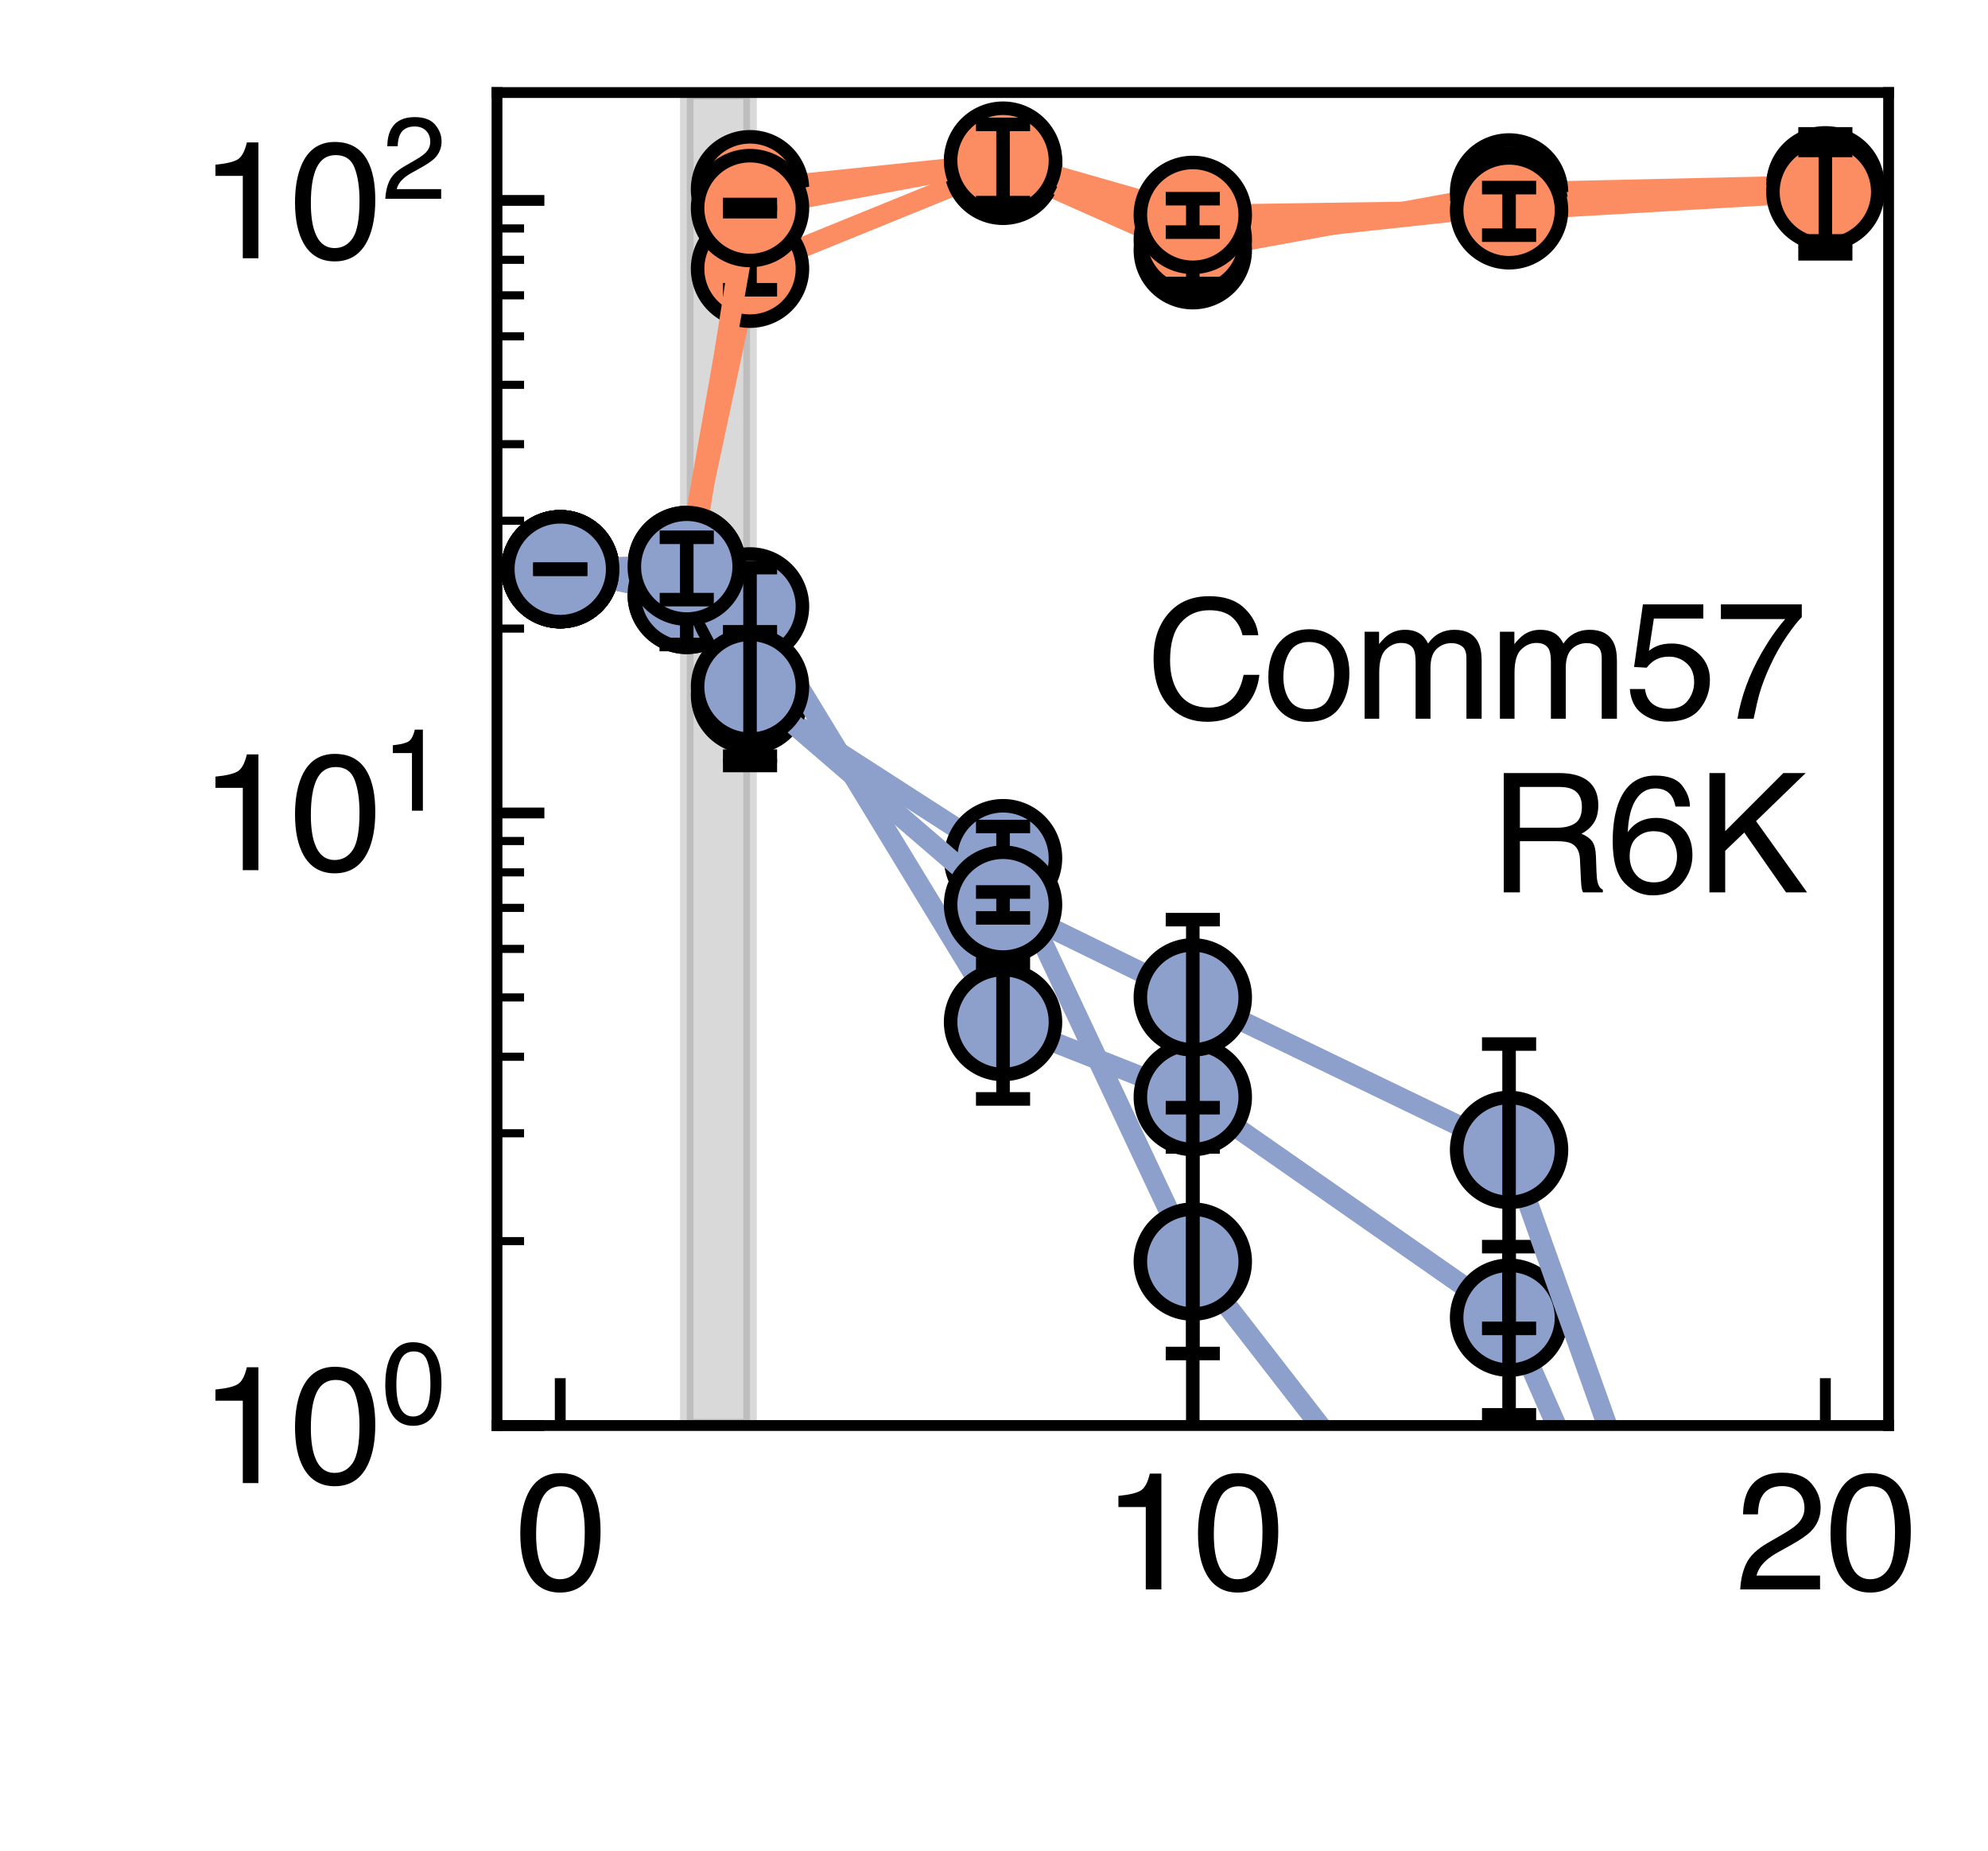 <?xml version="1.0" encoding="utf-8" standalone="no"?>
<!DOCTYPE svg PUBLIC "-//W3C//DTD SVG 1.1//EN"
  "http://www.w3.org/Graphics/SVG/1.1/DTD/svg11.dtd">
<svg xmlns:xlink="http://www.w3.org/1999/xlink" width="146.88pt" height="136.8pt" viewBox="0 0 146.88 136.8" xmlns="http://www.w3.org/2000/svg" version="1.1">
 <defs>
  <style type="text/css">*{stroke-linejoin: round; stroke-linecap: butt}</style>
 </defs>
 <g id="figure_1">
  <g id="patch_1">
   <path d="M 0 136.8 
L 146.88 136.8 
L 146.88 0 
L 0 0 
z
" style="fill: #ffffff"/>
  </g>
  <g id="axes_1">
   <g id="patch_2">
    <path d="M 36.72 105.336 
L 139.536 105.336 
L 139.536 6.84 
L 36.72 6.84 
z
" style="fill: #ffffff"/>
   </g>
   <g id="PolyCollection_1">
    <defs>
     <path id="m536bdb9a89" d="M 50.74 -129.96 
L 50.74 -31.464 
L 55.414 -31.464 
L 55.414 -129.96 
L 55.414 -129.96 
L 50.74 -129.96 
z
" style="stroke: #808080; stroke-opacity: 0.3"/>
    </defs>
    <g clip-path="url(#p95fe189f56)">
     <use xlink:href="#m536bdb9a89" x="0" y="136.8" style="fill: #808080; fill-opacity: 0.3; stroke: #808080; stroke-opacity: 0.3"/>
    </g>
   </g>
   <g id="line2d_1">
    <path d="M 41.393 42.061 
L 50.74 41.745 
L 55.414 19.857 
L 74.108 12.254 
L 88.128 18.49 
L 111.495 14.219 
L 134.863 13.693 
" clip-path="url(#p95fe189f56)" style="fill: none; stroke: #fc8d62; stroke-width: 1.5; stroke-linecap: square"/>
   </g>
   <g id="PathCollection_1">
    <defs>
     <path id="m0104dc7ea4" d="M 0 3.873 
C 1.027 3.873 2.012 3.465 2.739 2.739 
C 3.465 2.012 3.873 1.027 3.873 0 
C 3.873 -1.027 3.465 -2.012 2.739 -2.739 
C 2.012 -3.465 1.027 -3.873 0 -3.873 
C -1.027 -3.873 -2.012 -3.465 -2.739 -2.739 
C -3.465 -2.012 -3.873 -1.027 -3.873 0 
C -3.873 1.027 -3.465 2.012 -2.739 2.739 
C -2.012 3.465 -1.027 3.873 0 3.873 
z
" style="stroke: #000000"/>
    </defs>
    <g clip-path="url(#p95fe189f56)">
     <use xlink:href="#m0104dc7ea4" x="41.393" y="42.061" style="fill: #fc8d62; stroke: #000000"/>
     <use xlink:href="#m0104dc7ea4" x="50.74" y="41.745" style="fill: #fc8d62; stroke: #000000"/>
     <use xlink:href="#m0104dc7ea4" x="55.414" y="19.857" style="fill: #fc8d62; stroke: #000000"/>
     <use xlink:href="#m0104dc7ea4" x="74.108" y="12.254" style="fill: #fc8d62; stroke: #000000"/>
     <use xlink:href="#m0104dc7ea4" x="88.128" y="18.49" style="fill: #fc8d62; stroke: #000000"/>
     <use xlink:href="#m0104dc7ea4" x="111.495" y="14.219" style="fill: #fc8d62; stroke: #000000"/>
     <use xlink:href="#m0104dc7ea4" x="134.863" y="13.693" style="fill: #fc8d62; stroke: #000000"/>
    </g>
   </g>
   <g id="LineCollection_1">
    <path d="M 41.393 42.061 
L 41.393 42.061 
" clip-path="url(#p95fe189f56)" style="fill: none; stroke: #000000"/>
    <path d="M 50.74 43.692 
L 50.74 39.973 
" clip-path="url(#p95fe189f56)" style="fill: none; stroke: #000000"/>
    <path d="M 55.414 21.411 
L 55.414 18.417 
" clip-path="url(#p95fe189f56)" style="fill: none; stroke: #000000"/>
    <path d="M 74.108 13.344 
L 74.108 11.221 
" clip-path="url(#p95fe189f56)" style="fill: none; stroke: #000000"/>
    <path d="M 88.128 20.435 
L 88.128 16.721 
" clip-path="url(#p95fe189f56)" style="fill: none; stroke: #000000"/>
    <path d="M 111.495 17.224 
L 111.495 11.613 
" clip-path="url(#p95fe189f56)" style="fill: none; stroke: #000000"/>
    <path d="M 134.863 16.006 
L 134.863 11.624 
" clip-path="url(#p95fe189f56)" style="fill: none; stroke: #000000"/>
   </g>
   <g id="line2d_2">
    <defs>
     <path id="mca5f8cba66" d="M 2 0 
L -2 -0 
" style="stroke: #000000"/>
    </defs>
    <g clip-path="url(#p95fe189f56)">
     <use xlink:href="#mca5f8cba66" x="41.393" y="42.061" style="stroke: #000000"/>
     <use xlink:href="#mca5f8cba66" x="50.74" y="43.692" style="stroke: #000000"/>
     <use xlink:href="#mca5f8cba66" x="55.414" y="21.411" style="stroke: #000000"/>
     <use xlink:href="#mca5f8cba66" x="74.108" y="13.344" style="stroke: #000000"/>
     <use xlink:href="#mca5f8cba66" x="88.128" y="20.435" style="stroke: #000000"/>
     <use xlink:href="#mca5f8cba66" x="111.495" y="17.224" style="stroke: #000000"/>
     <use xlink:href="#mca5f8cba66" x="134.863" y="16.006" style="stroke: #000000"/>
    </g>
   </g>
   <g id="line2d_3">
    <g clip-path="url(#p95fe189f56)">
     <use xlink:href="#mca5f8cba66" x="41.393" y="42.061" style="stroke: #000000"/>
     <use xlink:href="#mca5f8cba66" x="50.74" y="39.973" style="stroke: #000000"/>
     <use xlink:href="#mca5f8cba66" x="55.414" y="18.417" style="stroke: #000000"/>
     <use xlink:href="#mca5f8cba66" x="74.108" y="11.221" style="stroke: #000000"/>
     <use xlink:href="#mca5f8cba66" x="88.128" y="16.721" style="stroke: #000000"/>
     <use xlink:href="#mca5f8cba66" x="111.495" y="11.613" style="stroke: #000000"/>
     <use xlink:href="#mca5f8cba66" x="134.863" y="11.624" style="stroke: #000000"/>
    </g>
   </g>
   <g id="line2d_4">
    <path d="M 41.393 42.061 
L 50.74 43.959 
L 55.414 13.983 
L 74.108 12.037 
L 88.128 17.713 
L 111.495 15.188 
L 134.863 13.827 
" clip-path="url(#p95fe189f56)" style="fill: none; stroke: #fc8d62; stroke-width: 1.5; stroke-linecap: square"/>
   </g>
   <g id="PathCollection_2">
    <g clip-path="url(#p95fe189f56)">
     <use xlink:href="#m0104dc7ea4" x="41.393" y="42.061" style="fill: #fc8d62; stroke: #000000"/>
     <use xlink:href="#m0104dc7ea4" x="50.74" y="43.959" style="fill: #fc8d62; stroke: #000000"/>
     <use xlink:href="#m0104dc7ea4" x="55.414" y="13.983" style="fill: #fc8d62; stroke: #000000"/>
     <use xlink:href="#m0104dc7ea4" x="74.108" y="12.037" style="fill: #fc8d62; stroke: #000000"/>
     <use xlink:href="#m0104dc7ea4" x="88.128" y="17.713" style="fill: #fc8d62; stroke: #000000"/>
     <use xlink:href="#m0104dc7ea4" x="111.495" y="15.188" style="fill: #fc8d62; stroke: #000000"/>
     <use xlink:href="#m0104dc7ea4" x="134.863" y="13.827" style="fill: #fc8d62; stroke: #000000"/>
    </g>
   </g>
   <g id="LineCollection_2">
    <path d="M 41.393 42.061 
L 41.393 42.061 
" clip-path="url(#p95fe189f56)" style="fill: none; stroke: #000000"/>
    <path d="M 50.74 47.621 
L 50.74 40.873 
" clip-path="url(#p95fe189f56)" style="fill: none; stroke: #000000"/>
    <path d="M 55.414 15.689 
L 55.414 12.412 
" clip-path="url(#p95fe189f56)" style="fill: none; stroke: #000000"/>
    <path d="M 74.108 13.627 
L 74.108 10.567 
" clip-path="url(#p95fe189f56)" style="fill: none; stroke: #000000"/>
    <path d="M 88.128 20.945 
L 88.128 14.937 
" clip-path="url(#p95fe189f56)" style="fill: none; stroke: #000000"/>
    <path d="M 111.495 17.687 
L 111.495 12.972 
" clip-path="url(#p95fe189f56)" style="fill: none; stroke: #000000"/>
    <path d="M 134.863 18.754 
L 134.863 9.891 
" clip-path="url(#p95fe189f56)" style="fill: none; stroke: #000000"/>
   </g>
   <g id="line2d_5">
    <g clip-path="url(#p95fe189f56)">
     <use xlink:href="#mca5f8cba66" x="41.393" y="42.061" style="stroke: #000000"/>
     <use xlink:href="#mca5f8cba66" x="50.74" y="47.621" style="stroke: #000000"/>
     <use xlink:href="#mca5f8cba66" x="55.414" y="15.689" style="stroke: #000000"/>
     <use xlink:href="#mca5f8cba66" x="74.108" y="13.627" style="stroke: #000000"/>
     <use xlink:href="#mca5f8cba66" x="88.128" y="20.945" style="stroke: #000000"/>
     <use xlink:href="#mca5f8cba66" x="111.495" y="17.687" style="stroke: #000000"/>
     <use xlink:href="#mca5f8cba66" x="134.863" y="18.754" style="stroke: #000000"/>
    </g>
   </g>
   <g id="line2d_6">
    <g clip-path="url(#p95fe189f56)">
     <use xlink:href="#mca5f8cba66" x="41.393" y="42.061" style="stroke: #000000"/>
     <use xlink:href="#mca5f8cba66" x="50.74" y="40.873" style="stroke: #000000"/>
     <use xlink:href="#mca5f8cba66" x="55.414" y="12.412" style="stroke: #000000"/>
     <use xlink:href="#mca5f8cba66" x="74.108" y="10.567" style="stroke: #000000"/>
     <use xlink:href="#mca5f8cba66" x="88.128" y="14.937" style="stroke: #000000"/>
     <use xlink:href="#mca5f8cba66" x="111.495" y="12.972" style="stroke: #000000"/>
     <use xlink:href="#mca5f8cba66" x="134.863" y="9.891" style="stroke: #000000"/>
    </g>
   </g>
   <g id="line2d_7">
    <path d="M 41.393 42.061 
L 50.74 41.87 
L 55.414 15.375 
L 74.108 11.871 
L 88.128 15.879 
L 111.495 15.541 
L 134.863 14.176 
" clip-path="url(#p95fe189f56)" style="fill: none; stroke: #fc8d62; stroke-width: 1.5; stroke-linecap: square"/>
   </g>
   <g id="PathCollection_3">
    <g clip-path="url(#p95fe189f56)">
     <use xlink:href="#m0104dc7ea4" x="41.393" y="42.061" style="fill: #fc8d62; stroke: #000000"/>
     <use xlink:href="#m0104dc7ea4" x="50.74" y="41.87" style="fill: #fc8d62; stroke: #000000"/>
     <use xlink:href="#m0104dc7ea4" x="55.414" y="15.375" style="fill: #fc8d62; stroke: #000000"/>
     <use xlink:href="#m0104dc7ea4" x="74.108" y="11.871" style="fill: #fc8d62; stroke: #000000"/>
     <use xlink:href="#m0104dc7ea4" x="88.128" y="15.879" style="fill: #fc8d62; stroke: #000000"/>
     <use xlink:href="#m0104dc7ea4" x="111.495" y="15.541" style="fill: #fc8d62; stroke: #000000"/>
     <use xlink:href="#m0104dc7ea4" x="134.863" y="14.176" style="fill: #fc8d62; stroke: #000000"/>
    </g>
   </g>
   <g id="LineCollection_3">
    <path d="M 41.393 42.061 
L 41.393 42.061 
" clip-path="url(#p95fe189f56)" style="fill: none; stroke: #000000"/>
    <path d="M 50.74 44.308 
L 50.74 39.701 
" clip-path="url(#p95fe189f56)" style="fill: none; stroke: #000000"/>
    <path d="M 55.414 15.643 
L 55.414 15.11 
" clip-path="url(#p95fe189f56)" style="fill: none; stroke: #000000"/>
    <path d="M 74.108 14.974 
L 74.108 9.192 
" clip-path="url(#p95fe189f56)" style="fill: none; stroke: #000000"/>
    <path d="M 88.128 17.152 
L 88.128 14.683 
" clip-path="url(#p95fe189f56)" style="fill: none; stroke: #000000"/>
    <path d="M 111.495 17.378 
L 111.495 13.862 
" clip-path="url(#p95fe189f56)" style="fill: none; stroke: #000000"/>
    <path d="M 134.863 17.8 
L 134.863 11.118 
" clip-path="url(#p95fe189f56)" style="fill: none; stroke: #000000"/>
   </g>
   <g id="line2d_8">
    <g clip-path="url(#p95fe189f56)">
     <use xlink:href="#mca5f8cba66" x="41.393" y="42.061" style="stroke: #000000"/>
     <use xlink:href="#mca5f8cba66" x="50.74" y="44.308" style="stroke: #000000"/>
     <use xlink:href="#mca5f8cba66" x="55.414" y="15.643" style="stroke: #000000"/>
     <use xlink:href="#mca5f8cba66" x="74.108" y="14.974" style="stroke: #000000"/>
     <use xlink:href="#mca5f8cba66" x="88.128" y="17.152" style="stroke: #000000"/>
     <use xlink:href="#mca5f8cba66" x="111.495" y="17.378" style="stroke: #000000"/>
     <use xlink:href="#mca5f8cba66" x="134.863" y="17.8" style="stroke: #000000"/>
    </g>
   </g>
   <g id="line2d_9">
    <g clip-path="url(#p95fe189f56)">
     <use xlink:href="#mca5f8cba66" x="41.393" y="42.061" style="stroke: #000000"/>
     <use xlink:href="#mca5f8cba66" x="50.74" y="39.701" style="stroke: #000000"/>
     <use xlink:href="#mca5f8cba66" x="55.414" y="15.11" style="stroke: #000000"/>
     <use xlink:href="#mca5f8cba66" x="74.108" y="9.192" style="stroke: #000000"/>
     <use xlink:href="#mca5f8cba66" x="88.128" y="14.683" style="stroke: #000000"/>
     <use xlink:href="#mca5f8cba66" x="111.495" y="13.862" style="stroke: #000000"/>
     <use xlink:href="#mca5f8cba66" x="134.863" y="11.118" style="stroke: #000000"/>
    </g>
   </g>
   <g id="line2d_10">
    <path d="M 41.393 42.061 
L 50.74 41.745 
L 55.414 19.857 
L 74.108 12.254 
L 88.128 18.49 
L 111.495 14.219 
L 134.863 13.693 
" clip-path="url(#p95fe189f56)" style="fill: none"/>
   </g>
   <g id="line2d_11">
    <path d="M 41.393 42.061 
L 50.74 43.959 
L 55.414 13.983 
L 74.108 12.037 
L 88.128 17.713 
L 111.495 15.188 
L 134.863 13.827 
" clip-path="url(#p95fe189f56)" style="fill: none"/>
   </g>
   <g id="line2d_12">
    <path d="M 41.393 42.061 
L 50.74 41.87 
L 55.414 15.375 
L 74.108 11.871 
L 88.128 15.879 
L 111.495 15.541 
L 134.863 14.176 
" clip-path="url(#p95fe189f56)" style="fill: none"/>
   </g>
   <g id="line2d_13">
    <path d="M 41.393 42.061 
L 50.74 41.745 
L 55.414 51.365 
L 74.108 63.413 
L 88.128 93.223 
L 111.495 123.348 
L 123.888 137.8 
" clip-path="url(#p95fe189f56)" style="fill: none; stroke: #8da0cb; stroke-width: 1.5; stroke-linecap: square"/>
   </g>
   <g id="PathCollection_4">
    <defs>
     <path id="me260793ba6" d="M 0 3.873 
C 1.027 3.873 2.012 3.465 2.739 2.739 
C 3.465 2.012 3.873 1.027 3.873 0 
C 3.873 -1.027 3.465 -2.012 2.739 -2.739 
C 2.012 -3.465 1.027 -3.873 0 -3.873 
C -1.027 -3.873 -2.012 -3.465 -2.739 -2.739 
C -3.465 -2.012 -3.873 -1.027 -3.873 0 
C -3.873 1.027 -3.465 2.012 -2.739 2.739 
C -2.012 3.465 -1.027 3.873 0 3.873 
z
" style="stroke: #000000"/>
    </defs>
    <g clip-path="url(#p95fe189f56)">
     <use xlink:href="#me260793ba6" x="41.393" y="42.061" style="fill: #8da0cb; stroke: #000000"/>
     <use xlink:href="#me260793ba6" x="50.74" y="41.745" style="fill: #8da0cb; stroke: #000000"/>
     <use xlink:href="#me260793ba6" x="55.414" y="51.365" style="fill: #8da0cb; stroke: #000000"/>
     <use xlink:href="#me260793ba6" x="74.108" y="63.413" style="fill: #8da0cb; stroke: #000000"/>
     <use xlink:href="#me260793ba6" x="88.128" y="93.223" style="fill: #8da0cb; stroke: #000000"/>
     <use xlink:href="#me260793ba6" x="111.495" y="123.348" style="fill: #8da0cb; stroke: #000000"/>
     <use xlink:href="#me260793ba6" x="134.863" y="150.599" style="fill: #8da0cb; stroke: #000000"/>
    </g>
   </g>
   <g id="LineCollection_4">
    <path d="M 41.393 42.061 
L 41.393 42.061 
" clip-path="url(#p95fe189f56)" style="fill: none; stroke: #000000"/>
    <path d="M 50.74 43.692 
L 50.74 39.973 
" clip-path="url(#p95fe189f56)" style="fill: none; stroke: #000000"/>
    <path d="M 55.414 56.564 
L 55.414 47.257 
" clip-path="url(#p95fe189f56)" style="fill: none; stroke: #000000"/>
    <path d="M 74.108 66.07 
L 74.108 61.072 
" clip-path="url(#p95fe189f56)" style="fill: none; stroke: #000000"/>
    <path d="M 88.128 108.444 
L 88.128 84.749 
" clip-path="url(#p95fe189f56)" style="fill: none; stroke: #000000"/>
    <path d="M 111.495 129.036 
L 111.495 118.942 
" clip-path="url(#p95fe189f56)" style="fill: none; stroke: #000000"/>
    <path clip-path="url(#p95fe189f56)" style="fill: none; stroke: #000000"/>
   </g>
   <g id="line2d_14">
    <g clip-path="url(#p95fe189f56)">
     <use xlink:href="#mca5f8cba66" x="41.393" y="42.061" style="stroke: #000000"/>
     <use xlink:href="#mca5f8cba66" x="50.74" y="43.692" style="stroke: #000000"/>
     <use xlink:href="#mca5f8cba66" x="55.414" y="56.564" style="stroke: #000000"/>
     <use xlink:href="#mca5f8cba66" x="74.108" y="66.07" style="stroke: #000000"/>
     <use xlink:href="#mca5f8cba66" x="88.128" y="108.444" style="stroke: #000000"/>
     <use xlink:href="#mca5f8cba66" x="111.495" y="129.036" style="stroke: #000000"/>
     <use xlink:href="#mca5f8cba66" x="134.863" y="152.962" style="stroke: #000000"/>
    </g>
   </g>
   <g id="line2d_15">
    <g clip-path="url(#p95fe189f56)">
     <use xlink:href="#mca5f8cba66" x="41.393" y="42.061" style="stroke: #000000"/>
     <use xlink:href="#mca5f8cba66" x="50.74" y="39.973" style="stroke: #000000"/>
     <use xlink:href="#mca5f8cba66" x="55.414" y="47.257" style="stroke: #000000"/>
     <use xlink:href="#mca5f8cba66" x="74.108" y="61.072" style="stroke: #000000"/>
     <use xlink:href="#mca5f8cba66" x="88.128" y="84.749" style="stroke: #000000"/>
     <use xlink:href="#mca5f8cba66" x="111.495" y="118.942" style="stroke: #000000"/>
     <use xlink:href="#mca5f8cba66" x="134.863" y="148.489" style="stroke: #000000"/>
    </g>
   </g>
   <g id="line2d_16">
    <path d="M 41.393 42.061 
L 50.74 43.959 
L 55.414 44.809 
L 74.108 75.521 
L 88.128 81.064 
L 111.495 97.366 
L 129.244 137.8 
" clip-path="url(#p95fe189f56)" style="fill: none; stroke: #8da0cb; stroke-width: 1.5; stroke-linecap: square"/>
   </g>
   <g id="PathCollection_5">
    <g clip-path="url(#p95fe189f56)">
     <use xlink:href="#me260793ba6" x="41.393" y="42.061" style="fill: #8da0cb; stroke: #000000"/>
     <use xlink:href="#me260793ba6" x="50.74" y="43.959" style="fill: #8da0cb; stroke: #000000"/>
     <use xlink:href="#me260793ba6" x="55.414" y="44.809" style="fill: #8da0cb; stroke: #000000"/>
     <use xlink:href="#me260793ba6" x="74.108" y="75.521" style="fill: #8da0cb; stroke: #000000"/>
     <use xlink:href="#me260793ba6" x="88.128" y="81.064" style="fill: #8da0cb; stroke: #000000"/>
     <use xlink:href="#me260793ba6" x="111.495" y="97.366" style="fill: #8da0cb; stroke: #000000"/>
     <use xlink:href="#me260793ba6" x="134.863" y="150.599" style="fill: #8da0cb; stroke: #000000"/>
    </g>
   </g>
   <g id="LineCollection_5">
    <path d="M 41.393 42.061 
L 41.393 42.061 
" clip-path="url(#p95fe189f56)" style="fill: none; stroke: #000000"/>
    <path d="M 50.74 47.621 
L 50.74 40.873 
" clip-path="url(#p95fe189f56)" style="fill: none; stroke: #000000"/>
    <path d="M 55.414 48.166 
L 55.414 41.942 
" clip-path="url(#p95fe189f56)" style="fill: none; stroke: #000000"/>
    <path d="M 74.108 81.203 
L 74.108 71.118 
" clip-path="url(#p95fe189f56)" style="fill: none; stroke: #000000"/>
    <path d="M 88.128 100.014 
L 88.128 71.597 
" clip-path="url(#p95fe189f56)" style="fill: none; stroke: #000000"/>
    <path d="M 111.495 104.545 
L 111.495 92.118 
" clip-path="url(#p95fe189f56)" style="fill: none; stroke: #000000"/>
    <path clip-path="url(#p95fe189f56)" style="fill: none; stroke: #000000"/>
   </g>
   <g id="line2d_17">
    <g clip-path="url(#p95fe189f56)">
     <use xlink:href="#mca5f8cba66" x="41.393" y="42.061" style="stroke: #000000"/>
     <use xlink:href="#mca5f8cba66" x="50.74" y="47.621" style="stroke: #000000"/>
     <use xlink:href="#mca5f8cba66" x="55.414" y="48.166" style="stroke: #000000"/>
     <use xlink:href="#mca5f8cba66" x="74.108" y="81.203" style="stroke: #000000"/>
     <use xlink:href="#mca5f8cba66" x="88.128" y="100.014" style="stroke: #000000"/>
     <use xlink:href="#mca5f8cba66" x="111.495" y="104.545" style="stroke: #000000"/>
     <use xlink:href="#mca5f8cba66" x="134.863" y="150.98" style="stroke: #000000"/>
    </g>
   </g>
   <g id="line2d_18">
    <g clip-path="url(#p95fe189f56)">
     <use xlink:href="#mca5f8cba66" x="41.393" y="42.061" style="stroke: #000000"/>
     <use xlink:href="#mca5f8cba66" x="50.74" y="40.873" style="stroke: #000000"/>
     <use xlink:href="#mca5f8cba66" x="55.414" y="41.942" style="stroke: #000000"/>
     <use xlink:href="#mca5f8cba66" x="74.108" y="71.118" style="stroke: #000000"/>
     <use xlink:href="#mca5f8cba66" x="88.128" y="71.597" style="stroke: #000000"/>
     <use xlink:href="#mca5f8cba66" x="111.495" y="92.118" style="stroke: #000000"/>
     <use xlink:href="#mca5f8cba66" x="134.863" y="150.225" style="stroke: #000000"/>
    </g>
   </g>
   <g id="line2d_19">
    <path d="M 41.393 42.061 
L 50.74 41.87 
L 55.414 50.747 
L 74.108 66.846 
L 88.128 73.699 
L 111.495 84.969 
L 130.306 137.8 
" clip-path="url(#p95fe189f56)" style="fill: none; stroke: #8da0cb; stroke-width: 1.5; stroke-linecap: square"/>
   </g>
   <g id="PathCollection_6">
    <g clip-path="url(#p95fe189f56)">
     <use xlink:href="#me260793ba6" x="41.393" y="42.061" style="fill: #8da0cb; stroke: #000000"/>
     <use xlink:href="#me260793ba6" x="50.74" y="41.87" style="fill: #8da0cb; stroke: #000000"/>
     <use xlink:href="#me260793ba6" x="55.414" y="50.747" style="fill: #8da0cb; stroke: #000000"/>
     <use xlink:href="#me260793ba6" x="74.108" y="66.846" style="fill: #8da0cb; stroke: #000000"/>
     <use xlink:href="#me260793ba6" x="88.128" y="73.699" style="fill: #8da0cb; stroke: #000000"/>
     <use xlink:href="#me260793ba6" x="111.495" y="84.969" style="fill: #8da0cb; stroke: #000000"/>
     <use xlink:href="#me260793ba6" x="134.863" y="150.599" style="fill: #8da0cb; stroke: #000000"/>
    </g>
   </g>
   <g id="LineCollection_6">
    <path d="M 41.393 42.061 
L 41.393 42.061 
" clip-path="url(#p95fe189f56)" style="fill: none; stroke: #000000"/>
    <path d="M 50.74 44.308 
L 50.74 39.701 
" clip-path="url(#p95fe189f56)" style="fill: none; stroke: #000000"/>
    <path d="M 55.414 55.871 
L 55.414 46.686 
" clip-path="url(#p95fe189f56)" style="fill: none; stroke: #000000"/>
    <path d="M 74.108 67.826 
L 74.108 65.912 
" clip-path="url(#p95fe189f56)" style="fill: none; stroke: #000000"/>
    <path d="M 88.128 81.85 
L 88.128 67.954 
" clip-path="url(#p95fe189f56)" style="fill: none; stroke: #000000"/>
    <path d="M 111.495 98.157 
L 111.495 77.147 
" clip-path="url(#p95fe189f56)" style="fill: none; stroke: #000000"/>
    <path clip-path="url(#p95fe189f56)" style="fill: none; stroke: #000000"/>
   </g>
   <g id="line2d_20">
    <g clip-path="url(#p95fe189f56)">
     <use xlink:href="#mca5f8cba66" x="41.393" y="42.061" style="stroke: #000000"/>
     <use xlink:href="#mca5f8cba66" x="50.74" y="44.308" style="stroke: #000000"/>
     <use xlink:href="#mca5f8cba66" x="55.414" y="55.871" style="stroke: #000000"/>
     <use xlink:href="#mca5f8cba66" x="74.108" y="67.826" style="stroke: #000000"/>
     <use xlink:href="#mca5f8cba66" x="88.128" y="81.85" style="stroke: #000000"/>
     <use xlink:href="#mca5f8cba66" x="111.495" y="98.157" style="stroke: #000000"/>
     <use xlink:href="#mca5f8cba66" x="134.863" y="152.117" style="stroke: #000000"/>
    </g>
   </g>
   <g id="line2d_21">
    <g clip-path="url(#p95fe189f56)">
     <use xlink:href="#mca5f8cba66" x="41.393" y="42.061" style="stroke: #000000"/>
     <use xlink:href="#mca5f8cba66" x="50.74" y="39.701" style="stroke: #000000"/>
     <use xlink:href="#mca5f8cba66" x="55.414" y="46.686" style="stroke: #000000"/>
     <use xlink:href="#mca5f8cba66" x="74.108" y="65.912" style="stroke: #000000"/>
     <use xlink:href="#mca5f8cba66" x="88.128" y="67.954" style="stroke: #000000"/>
     <use xlink:href="#mca5f8cba66" x="111.495" y="77.147" style="stroke: #000000"/>
     <use xlink:href="#mca5f8cba66" x="134.863" y="149.19" style="stroke: #000000"/>
    </g>
   </g>
   <g id="line2d_22">
    <path d="M 41.393 42.061 
L 50.74 41.745 
L 55.414 51.365 
L 74.108 63.413 
L 88.128 93.223 
L 111.495 123.348 
L 123.888 137.8 
" clip-path="url(#p95fe189f56)" style="fill: none"/>
   </g>
   <g id="line2d_23">
    <path d="M 41.393 42.061 
L 50.74 43.959 
L 55.414 44.809 
L 74.108 75.521 
L 88.128 81.064 
L 111.495 97.366 
L 129.244 137.8 
" clip-path="url(#p95fe189f56)" style="fill: none"/>
   </g>
   <g id="line2d_24">
    <path d="M 41.393 42.061 
L 50.74 41.87 
L 55.414 50.747 
L 74.108 66.846 
L 88.128 73.699 
L 111.495 84.969 
L 130.306 137.8 
" clip-path="url(#p95fe189f56)" style="fill: none"/>
   </g>
   <g id="matplotlib.axis_1">
    <g id="xtick_1">
     <g id="line2d_25">
      <defs>
       <path id="m58b6808644" d="M 0 0 
L 0 -3.5 
" style="stroke: #000000; stroke-width: 0.8"/>
      </defs>
      <g>
       <use xlink:href="#m58b6808644" x="41.393" y="105.336" style="stroke: #000000; stroke-width: 0.8"/>
      </g>
     </g>
     <g id="text_1">
      <!-- 0 -->
      <g transform="translate(38.057 117.444) scale(0.12 -0.12)">
       <defs>
        <path id="Helvetica-30" d="M 1731 4475 
Q 2600 4475 2988 3759 
Q 3288 3206 3288 2244 
Q 3288 1331 3016 734 
Q 2622 -122 1728 -122 
Q 922 -122 528 578 
Q 200 1163 200 2147 
Q 200 2909 397 3456 
Q 766 4475 1731 4475 
z
M 1725 391 
Q 2163 391 2422 778 
Q 2681 1166 2681 2222 
Q 2681 2984 2493 3476 
Q 2306 3969 1766 3969 
Q 1269 3969 1039 3501 
Q 809 3034 809 2125 
Q 809 1441 956 1025 
Q 1181 391 1725 391 
z
" transform="scale(0.016)"/>
       </defs>
       <use xlink:href="#Helvetica-30"/>
      </g>
     </g>
    </g>
    <g id="xtick_2">
     <g id="line2d_26">
      <g>
       <use xlink:href="#m58b6808644" x="88.128" y="105.336" style="stroke: #000000; stroke-width: 0.8"/>
      </g>
     </g>
     <g id="text_2">
      <!-- 10 -->
      <g transform="translate(81.455 117.444) scale(0.12 -0.12)">
       <defs>
        <path id="Helvetica-31" d="M 613 3169 
L 613 3600 
Q 1222 3659 1462 3798 
Q 1703 3938 1822 4456 
L 2266 4456 
L 2266 0 
L 1666 0 
L 1666 3169 
L 613 3169 
z
" transform="scale(0.016)"/>
       </defs>
       <use xlink:href="#Helvetica-31"/>
       <use xlink:href="#Helvetica-30" x="55.615"/>
      </g>
     </g>
    </g>
    <g id="xtick_3">
     <g id="line2d_27">
      <g>
       <use xlink:href="#m58b6808644" x="134.863" y="105.336" style="stroke: #000000; stroke-width: 0.8"/>
      </g>
     </g>
     <g id="text_3">
      <!-- 20 -->
      <g transform="translate(128.189 117.444) scale(0.12 -0.12)">
       <defs>
        <path id="Helvetica-32" d="M 200 0 
Q 231 578 439 1006 
Q 647 1434 1250 1784 
L 1850 2131 
Q 2253 2366 2416 2531 
Q 2672 2791 2672 3125 
Q 2672 3516 2437 3745 
Q 2203 3975 1813 3975 
Q 1234 3975 1013 3538 
Q 894 3303 881 2888 
L 309 2888 
Q 319 3472 525 3841 
Q 891 4491 1816 4491 
Q 2584 4491 2939 4075 
Q 3294 3659 3294 3150 
Q 3294 2613 2916 2231 
Q 2697 2009 2131 1694 
L 1703 1456 
Q 1397 1288 1222 1134 
Q 909 863 828 531 
L 3272 531 
L 3272 0 
L 200 0 
z
" transform="scale(0.016)"/>
       </defs>
       <use xlink:href="#Helvetica-32"/>
       <use xlink:href="#Helvetica-30" x="55.615"/>
      </g>
     </g>
    </g>
   </g>
   <g id="matplotlib.axis_2">
    <g id="ytick_1">
     <g id="line2d_28">
      <defs>
       <path id="m69bb242188" d="M 0 0 
L 3.5 0 
" style="stroke: #000000; stroke-width: 0.8"/>
      </defs>
      <g>
       <use xlink:href="#m69bb242188" x="36.72" y="105.336" style="stroke: #000000; stroke-width: 0.8"/>
      </g>
     </g>
     <g id="text_4">
      <!-- $\mathdefault{10^{0}}$ -->
      <g transform="translate(14.74 109.64) scale(0.12 -0.12)">
       <use xlink:href="#Helvetica-31" transform="translate(0 0.447)"/>
       <use xlink:href="#Helvetica-30" transform="translate(55.615 0.447)"/>
       <use xlink:href="#Helvetica-30" transform="translate(112.146 37.055) scale(0.7)"/>
      </g>
     </g>
    </g>
    <g id="ytick_2">
     <g id="line2d_29">
      <g>
       <use xlink:href="#m69bb242188" x="36.72" y="60.073" style="stroke: #000000; stroke-width: 0.8"/>
      </g>
     </g>
     <g id="text_5">
      <!-- $\mathdefault{10^{1}}$ -->
      <g transform="translate(14.74 64.377) scale(0.12 -0.12)">
       <use xlink:href="#Helvetica-31" transform="translate(0 0.655)"/>
       <use xlink:href="#Helvetica-30" transform="translate(55.615 0.655)"/>
       <use xlink:href="#Helvetica-31" transform="translate(112.146 37.263) scale(0.7)"/>
      </g>
     </g>
    </g>
    <g id="ytick_3">
     <g id="line2d_30">
      <g>
       <use xlink:href="#m69bb242188" x="36.72" y="14.81" style="stroke: #000000; stroke-width: 0.8"/>
      </g>
     </g>
     <g id="text_6">
      <!-- $\mathdefault{10^{2}}$ -->
      <g transform="translate(14.74 19.114) scale(0.12 -0.12)">
       <use xlink:href="#Helvetica-31" transform="translate(0 0.272)"/>
       <use xlink:href="#Helvetica-30" transform="translate(55.615 0.272)"/>
       <use xlink:href="#Helvetica-32" transform="translate(112.146 36.88) scale(0.7)"/>
      </g>
     </g>
    </g>
    <g id="ytick_4">
     <g id="line2d_31">
      <defs>
       <path id="m0b27082a5f" d="M 0 0 
L 2 0 
" style="stroke: #000000; stroke-width: 0.6"/>
      </defs>
      <g>
       <use xlink:href="#m0b27082a5f" x="36.72" y="91.711" style="stroke: #000000; stroke-width: 0.6"/>
      </g>
     </g>
    </g>
    <g id="ytick_5">
     <g id="line2d_32">
      <g>
       <use xlink:href="#m0b27082a5f" x="36.72" y="83.74" style="stroke: #000000; stroke-width: 0.6"/>
      </g>
     </g>
    </g>
    <g id="ytick_6">
     <g id="line2d_33">
      <g>
       <use xlink:href="#m0b27082a5f" x="36.72" y="78.085" style="stroke: #000000; stroke-width: 0.6"/>
      </g>
     </g>
    </g>
    <g id="ytick_7">
     <g id="line2d_34">
      <g>
       <use xlink:href="#m0b27082a5f" x="36.72" y="73.699" style="stroke: #000000; stroke-width: 0.6"/>
      </g>
     </g>
    </g>
    <g id="ytick_8">
     <g id="line2d_35">
      <g>
       <use xlink:href="#m0b27082a5f" x="36.72" y="70.115" style="stroke: #000000; stroke-width: 0.6"/>
      </g>
     </g>
    </g>
    <g id="ytick_9">
     <g id="line2d_36">
      <g>
       <use xlink:href="#m0b27082a5f" x="36.72" y="67.084" style="stroke: #000000; stroke-width: 0.6"/>
      </g>
     </g>
    </g>
    <g id="ytick_10">
     <g id="line2d_37">
      <g>
       <use xlink:href="#m0b27082a5f" x="36.72" y="64.46" style="stroke: #000000; stroke-width: 0.6"/>
      </g>
     </g>
    </g>
    <g id="ytick_11">
     <g id="line2d_38">
      <g>
       <use xlink:href="#m0b27082a5f" x="36.72" y="62.144" style="stroke: #000000; stroke-width: 0.6"/>
      </g>
     </g>
    </g>
    <g id="ytick_12">
     <g id="line2d_39">
      <g>
       <use xlink:href="#m0b27082a5f" x="36.72" y="46.448" style="stroke: #000000; stroke-width: 0.6"/>
      </g>
     </g>
    </g>
    <g id="ytick_13">
     <g id="line2d_40">
      <g>
       <use xlink:href="#m0b27082a5f" x="36.72" y="38.477" style="stroke: #000000; stroke-width: 0.6"/>
      </g>
     </g>
    </g>
    <g id="ytick_14">
     <g id="line2d_41">
      <g>
       <use xlink:href="#m0b27082a5f" x="36.72" y="32.822" style="stroke: #000000; stroke-width: 0.6"/>
      </g>
     </g>
    </g>
    <g id="ytick_15">
     <g id="line2d_42">
      <g>
       <use xlink:href="#m0b27082a5f" x="36.72" y="28.436" style="stroke: #000000; stroke-width: 0.6"/>
      </g>
     </g>
    </g>
    <g id="ytick_16">
     <g id="line2d_43">
      <g>
       <use xlink:href="#m0b27082a5f" x="36.72" y="24.852" style="stroke: #000000; stroke-width: 0.6"/>
      </g>
     </g>
    </g>
    <g id="ytick_17">
     <g id="line2d_44">
      <g>
       <use xlink:href="#m0b27082a5f" x="36.72" y="21.822" style="stroke: #000000; stroke-width: 0.6"/>
      </g>
     </g>
    </g>
    <g id="ytick_18">
     <g id="line2d_45">
      <g>
       <use xlink:href="#m0b27082a5f" x="36.72" y="19.197" style="stroke: #000000; stroke-width: 0.6"/>
      </g>
     </g>
    </g>
    <g id="ytick_19">
     <g id="line2d_46">
      <g>
       <use xlink:href="#m0b27082a5f" x="36.72" y="16.881" style="stroke: #000000; stroke-width: 0.6"/>
      </g>
     </g>
    </g>
   </g>
   <g id="patch_3">
    <path d="M 36.72 105.336 
L 36.72 6.84 
" style="fill: none; stroke: #000000; stroke-width: 0.8; stroke-linejoin: miter; stroke-linecap: square"/>
   </g>
   <g id="patch_4">
    <path d="M 139.536 105.336 
L 139.536 6.84 
" style="fill: none; stroke: #000000; stroke-width: 0.8; stroke-linejoin: miter; stroke-linecap: square"/>
   </g>
   <g id="patch_5">
    <path d="M 36.72 105.336 
L 139.536 105.336 
" style="fill: none; stroke: #000000; stroke-width: 0.8; stroke-linejoin: miter; stroke-linecap: square"/>
   </g>
   <g id="patch_6">
    <path d="M 36.72 6.84 
L 139.536 6.84 
" style="fill: none; stroke: #000000; stroke-width: 0.8; stroke-linejoin: miter; stroke-linecap: square"/>
   </g>
   <g id="text_7">
    <!-- Comm57 -->
    <g transform="translate(84.69 53.107) scale(0.12 -0.12)">
     <defs>
      <path id="Helvetica-43" d="M 2422 4716 
Q 3294 4716 3775 4256 
Q 4256 3797 4309 3213 
L 3703 3213 
Q 3600 3656 3292 3915 
Q 2984 4175 2428 4175 
Q 1750 4175 1333 3698 
Q 916 3222 916 2238 
Q 916 1431 1292 929 
Q 1669 428 2416 428 
Q 3103 428 3463 956 
Q 3653 1234 3747 1688 
L 4353 1688 
Q 4272 963 3816 472 
Q 3269 -119 2341 -119 
Q 1541 -119 997 366 
Q 281 1006 281 2344 
Q 281 3359 819 4009 
Q 1400 4716 2422 4716 
z
M 2297 4716 
L 2297 4716 
z
" transform="scale(0.016)"/>
      <path id="Helvetica-6f" d="M 1741 363 
Q 2300 363 2508 786 
Q 2716 1209 2716 1728 
Q 2716 2197 2566 2491 
Q 2328 2953 1747 2953 
Q 1231 2953 997 2559 
Q 763 2166 763 1609 
Q 763 1075 997 719 
Q 1231 363 1741 363 
z
M 1763 3444 
Q 2409 3444 2856 3012 
Q 3303 2581 3303 1744 
Q 3303 934 2909 406 
Q 2516 -122 1688 -122 
Q 997 -122 590 345 
Q 184 813 184 1600 
Q 184 2444 612 2944 
Q 1041 3444 1763 3444 
z
M 1744 3428 
L 1744 3428 
z
" transform="scale(0.016)"/>
      <path id="Helvetica-6d" d="M 413 3347 
L 969 3347 
L 969 2872 
Q 1169 3119 1331 3231 
Q 1609 3422 1963 3422 
Q 2363 3422 2606 3225 
Q 2744 3113 2856 2894 
Q 3044 3163 3297 3292 
Q 3550 3422 3866 3422 
Q 4541 3422 4784 2934 
Q 4916 2672 4916 2228 
L 4916 0 
L 4331 0 
L 4331 2325 
Q 4331 2659 4164 2784 
Q 3997 2909 3756 2909 
Q 3425 2909 3186 2687 
Q 2947 2466 2947 1947 
L 2947 0 
L 2375 0 
L 2375 2184 
Q 2375 2525 2294 2681 
Q 2166 2916 1816 2916 
Q 1497 2916 1236 2669 
Q 975 2422 975 1775 
L 975 0 
L 413 0 
L 413 3347 
z
" transform="scale(0.016)"/>
      <path id="Helvetica-35" d="M 791 1141 
Q 847 659 1238 475 
Q 1438 381 1700 381 
Q 2200 381 2440 700 
Q 2681 1019 2681 1406 
Q 2681 1875 2395 2131 
Q 2109 2388 1709 2388 
Q 1419 2388 1211 2275 
Q 1003 2163 856 1963 
L 369 1991 
L 709 4400 
L 3034 4400 
L 3034 3856 
L 1131 3856 
L 941 2613 
Q 1097 2731 1238 2791 
Q 1488 2894 1816 2894 
Q 2431 2894 2859 2497 
Q 3288 2100 3288 1491 
Q 3288 856 2895 371 
Q 2503 -113 1644 -113 
Q 1097 -113 676 195 
Q 256 503 206 1141 
L 791 1141 
z
" transform="scale(0.016)"/>
      <path id="Helvetica-37" d="M 3347 4400 
L 3347 3909 
Q 3131 3700 2773 3181 
Q 2416 2663 2141 2063 
Q 1869 1478 1728 997 
Q 1638 688 1494 0 
L 872 0 
Q 1084 1281 1809 2550 
Q 2238 3294 2709 3834 
L 234 3834 
L 234 4400 
L 3347 4400 
z
" transform="scale(0.016)"/>
     </defs>
     <use xlink:href="#Helvetica-43"/>
     <use xlink:href="#Helvetica-6f" x="72.217"/>
     <use xlink:href="#Helvetica-6d" x="127.832"/>
     <use xlink:href="#Helvetica-6d" x="211.133"/>
     <use xlink:href="#Helvetica-35" x="294.434"/>
     <use xlink:href="#Helvetica-37" x="350.049"/>
    </g>
    <!-- R6K -->
    <g transform="translate(110.023 65.938) scale(0.12 -0.12)">
     <defs>
      <path id="Helvetica-52" d="M 2622 2488 
Q 3059 2488 3314 2663 
Q 3569 2838 3569 3294 
Q 3569 3784 3213 3963 
Q 3022 4056 2703 4056 
L 1184 4056 
L 1184 2488 
L 2622 2488 
z
M 563 4591 
L 2688 4591 
Q 3213 4591 3553 4438 
Q 4200 4144 4200 3353 
Q 4200 2941 4029 2678 
Q 3859 2416 3553 2256 
Q 3822 2147 3958 1969 
Q 4094 1791 4109 1391 
L 4131 775 
Q 4141 513 4175 384 
Q 4231 166 4375 103 
L 4375 0 
L 3613 0 
Q 3581 59 3562 153 
Q 3544 247 3531 516 
L 3494 1281 
Q 3472 1731 3159 1884 
Q 2981 1969 2600 1969 
L 1184 1969 
L 1184 0 
L 563 0 
L 563 4591 
z
" transform="scale(0.016)"/>
      <path id="Helvetica-36" d="M 1872 4494 
Q 2622 4494 2917 4105 
Q 3213 3716 3213 3303 
L 2656 3303 
Q 2606 3569 2497 3719 
Q 2294 4000 1881 4000 
Q 1409 4000 1131 3564 
Q 853 3128 822 2316 
Q 1016 2600 1309 2741 
Q 1578 2866 1909 2866 
Q 2472 2866 2890 2506 
Q 3309 2147 3309 1434 
Q 3309 825 2912 354 
Q 2516 -116 1781 -116 
Q 1153 -116 697 361 
Q 241 838 241 1966 
Q 241 2800 444 3381 
Q 834 4494 1872 4494 
z
M 1831 384 
Q 2275 384 2495 682 
Q 2716 981 2716 1388 
Q 2716 1731 2519 2042 
Q 2322 2353 1803 2353 
Q 1441 2353 1167 2112 
Q 894 1872 894 1388 
Q 894 963 1142 673 
Q 1391 384 1831 384 
z
" transform="scale(0.016)"/>
      <path id="Helvetica-4b" d="M 488 4591 
L 1094 4591 
L 1094 2353 
L 3331 4591 
L 4191 4591 
L 2281 2741 
L 4244 0 
L 3434 0 
L 1828 2303 
L 1094 1600 
L 1094 0 
L 488 0 
L 488 4591 
z
" transform="scale(0.016)"/>
     </defs>
     <use xlink:href="#Helvetica-52"/>
     <use xlink:href="#Helvetica-36" x="72.217"/>
     <use xlink:href="#Helvetica-4b" x="127.832"/>
    </g>
   </g>
  </g>
 </g>
 <defs>
  <clipPath id="p95fe189f56">
   <rect x="36.72" y="6.84" width="102.816" height="98.496"/>
  </clipPath>
 </defs>
</svg>
